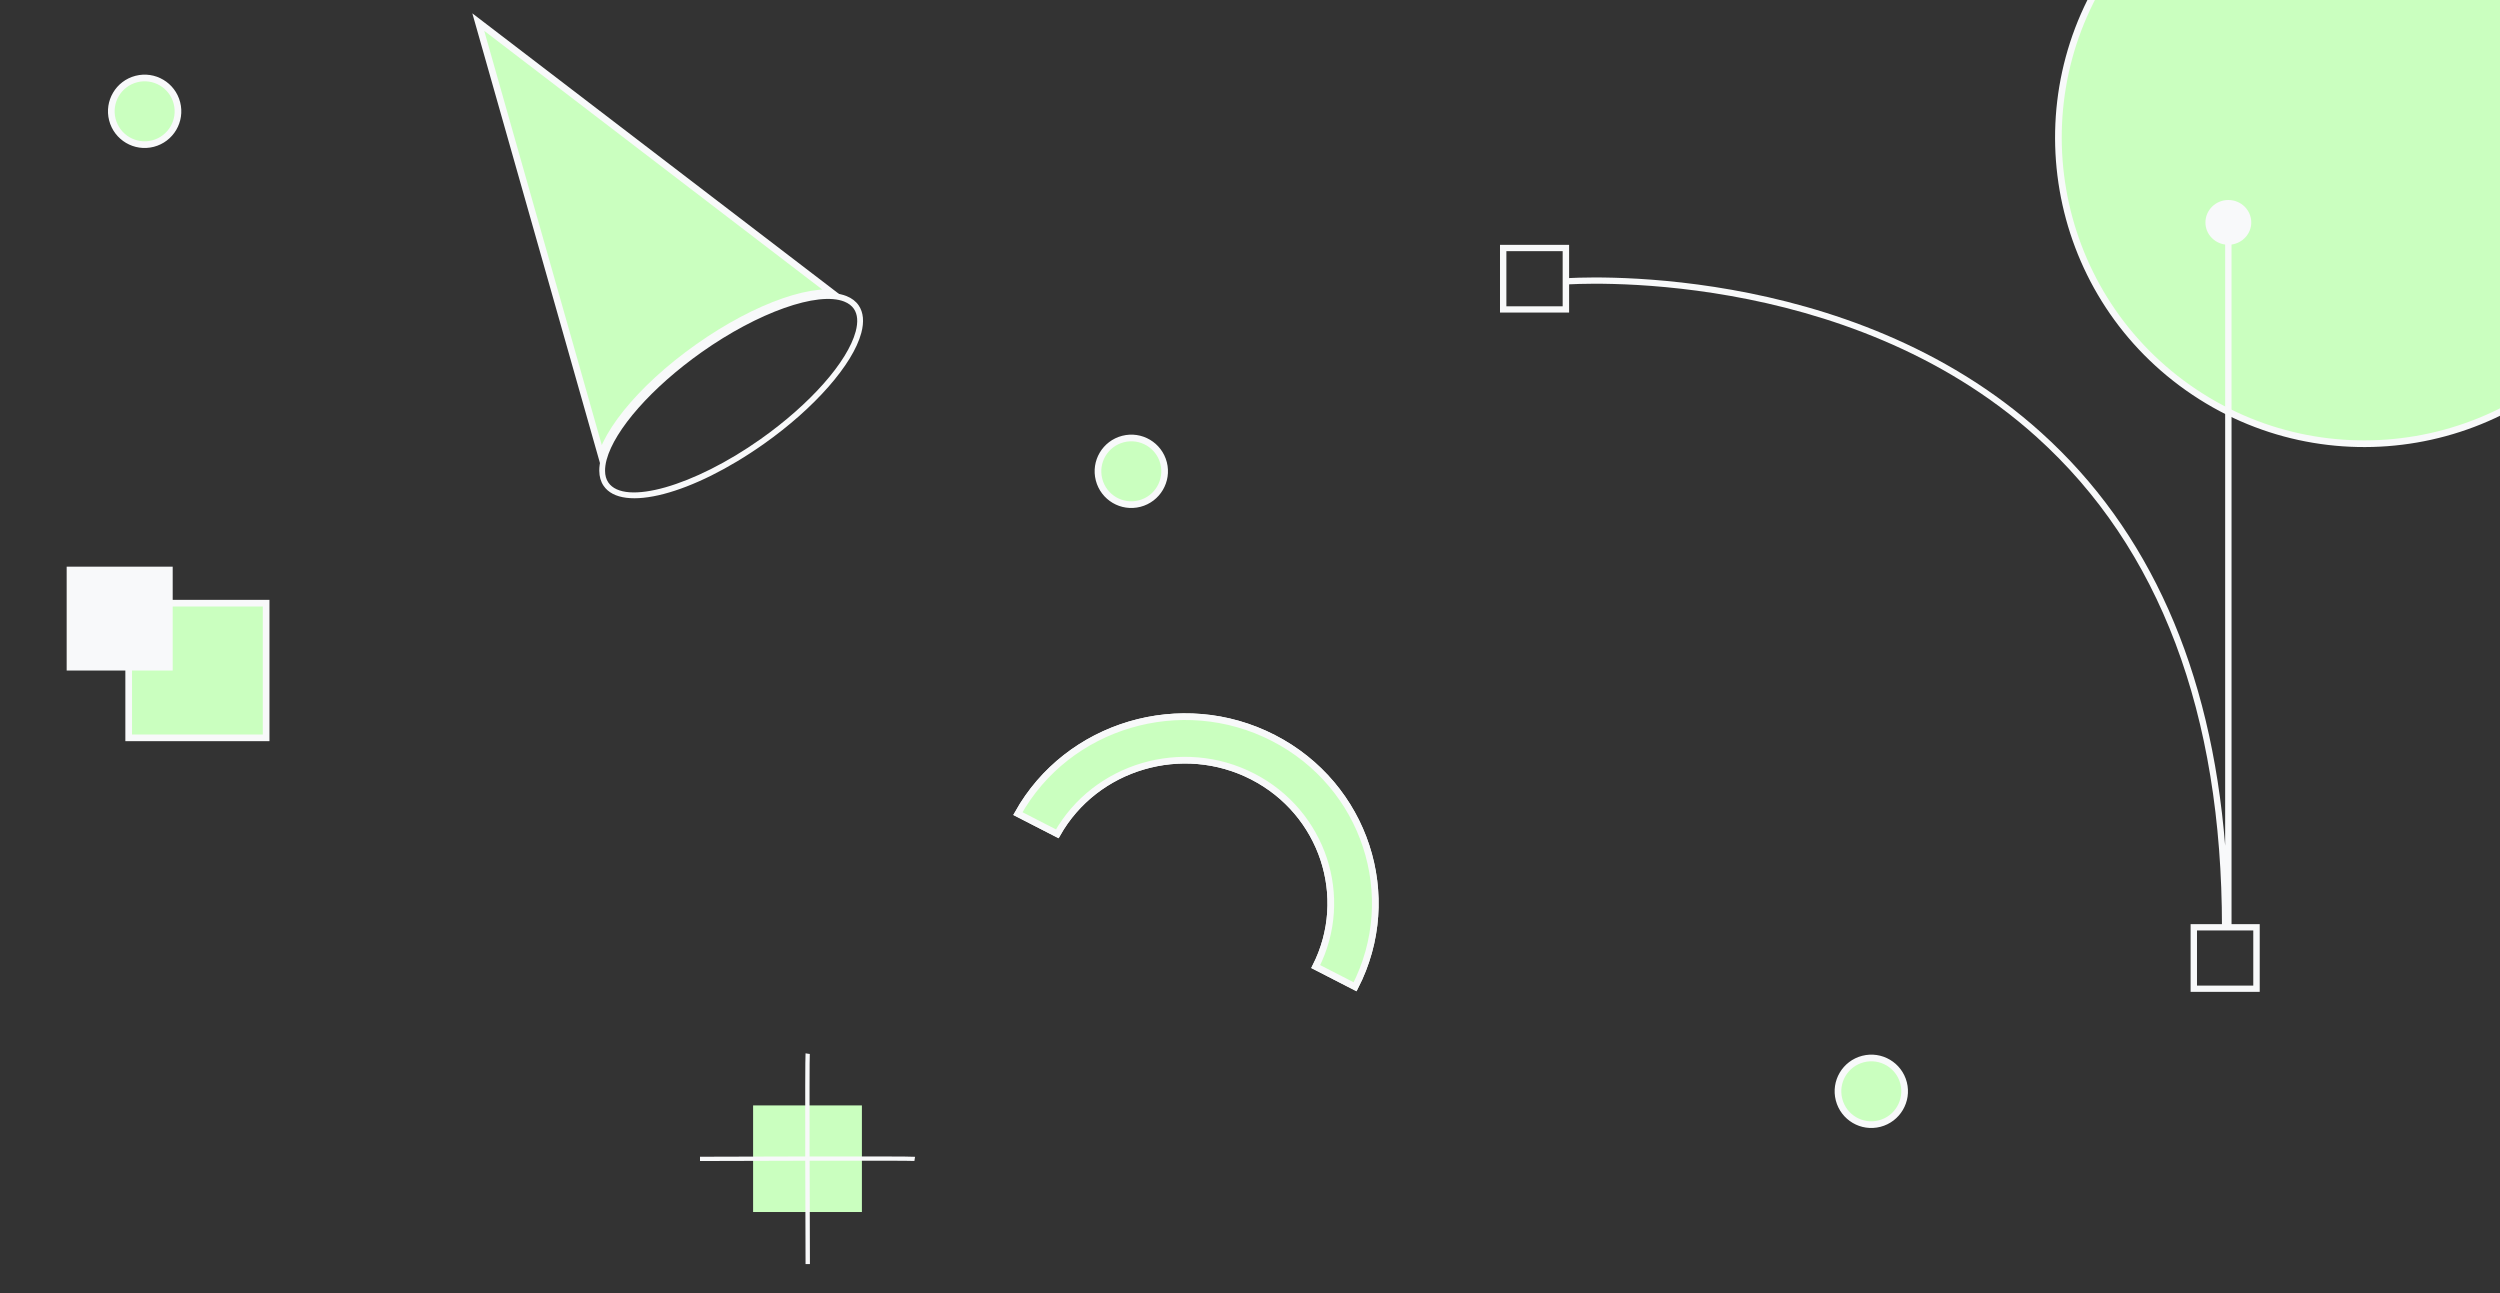 <svg width="375" height="194" viewBox="0 0 375 194" fill="none" xmlns="http://www.w3.org/2000/svg">
<rect x="0" y="0" width="375" height="194" fill="#333333" stroke="none"/>
<g clip-path="url(#clip0_850_3921)">
<path d="M26.539 15.451C25.851 12.777 23.125 11.166 20.451 11.854C17.777 12.542 16.166 15.268 16.854 17.942C17.542 20.617 20.268 22.227 22.942 21.539C25.616 20.851 27.227 18.125 26.539 15.451Z" fill="#CAFFBF" stroke="#F8F9FA"/>
<path d="M285.539 162.451C284.85 159.774 282.128 158.166 279.451 158.854C276.774 159.543 275.166 162.266 275.854 164.942C276.543 167.619 279.265 169.228 281.942 168.539C284.618 167.851 286.222 165.107 285.539 162.451Z" fill="#CAFFBF" stroke="#F8F9FA"/>
<path d="M174.539 69.451C173.85 66.774 171.128 65.166 168.451 65.854C165.774 66.543 164.166 69.266 164.854 71.942C165.543 74.619 168.265 76.228 170.942 75.539C173.618 74.851 175.222 72.107 174.539 69.451Z" fill="#CAFFBF" stroke="#F8F9FA"/>
<path d="M381.133 -16.83C401.839 -2.21 406.772 26.428 392.152 47.134C377.531 67.839 348.894 72.772 328.188 58.152C307.482 43.532 302.549 14.894 317.17 -5.812C331.79 -26.518 360.428 -31.451 381.133 -16.83Z" fill="#CAFFBF" stroke="#F8F9FA"/>
<path d="M334.252 30C332.356 30 330.815 31.51 330.815 33.368C330.815 35.069 332.099 36.458 333.774 36.684V126.86C331.648 100.334 322.398 79.528 306.193 64.902C277.132 38.671 235.269 41.709 234.843 41.744L234.923 42.681C235.339 42.647 276.804 39.644 305.546 65.597C323.957 82.219 333.296 106.948 333.296 139.099H333.774H334.252H334.731V36.684C336.397 36.449 337.69 35.06 337.69 33.368C337.69 31.502 336.148 30 334.252 30Z" fill="#F8F9FA"/>
<path d="M225 46.883H235.366V36.727H225V46.883ZM225.957 37.673H234.4V45.945H225.957V37.673Z" fill="#F8F9FA"/>
<path d="M328.591 138.622V148.777H338.958V138.622H328.591ZM337.992 147.84H329.548V139.568H337.992V147.84Z" fill="#F8F9FA"/>
<path d="M90.197 68.344L71.742 3.313L124.796 43.913C124.199 43.88 123.562 43.898 122.892 43.965C121.301 44.123 119.491 44.554 117.544 45.229C113.651 46.577 109.169 48.913 104.72 52.058C100.267 55.202 96.548 58.662 93.943 61.908C92.64 63.531 91.609 65.109 90.905 66.573C90.613 67.18 90.375 67.772 90.197 68.344Z" fill="#CAFFBF" stroke="#F8F9FA"/>
<path d="M104.766 52.099C97.151 57.479 91.421 64.006 90.153 68.739C89.972 69.415 89.884 70.043 89.891 70.622C89.899 71.496 90.119 72.252 90.538 72.868C93.286 76.934 103.848 74.169 114.579 66.588C122.194 61.208 127.926 54.672 129.192 49.948C129.646 48.253 129.513 46.869 128.807 45.818C128.388 45.201 127.77 44.724 126.973 44.409C122.701 42.714 113.569 45.872 104.766 52.099ZM126.643 45.238C127.277 45.49 127.762 45.859 128.085 46.331C128.645 47.16 128.734 48.302 128.351 49.732C127.136 54.267 121.536 60.61 114.077 65.876C104.09 72.932 93.641 75.91 91.247 72.37C90.924 71.899 90.759 71.304 90.758 70.607C90.756 70.111 90.833 69.554 90.991 68.963C92.207 64.427 97.804 58.094 105.254 52.825C113.702 46.852 122.697 43.667 126.643 45.238Z" fill="#F8F9FA"/>
<path d="M152.685 122.038C160.131 108.71 177.201 103.607 191.004 110.697C204.806 117.788 210.228 134.44 203.264 148.016L197.357 144.983C202.612 134.588 198.435 121.885 187.899 116.474C177.363 111.064 164.328 114.93 158.592 125.071L152.685 122.038Z" fill="#CAFFBF" stroke="#F8F9FA"/>
<path d="M152.685 122.038C160.131 108.71 177.201 103.607 191.004 110.697C204.806 117.788 210.228 134.44 203.264 148.016L197.357 144.983C202.612 134.588 198.435 121.885 187.899 116.474C177.363 111.064 164.328 114.93 158.592 125.071L152.685 122.038Z" fill="#CAFFBF" stroke="#F8F9FA"/>
<path d="M39.92 90.477H19.303V110.675H39.92V90.477Z" fill="#CAFFBF" stroke="#F8F9FA" stroke-miterlimit="10"/>
<path d="M25.904 85H10V100.581H25.904V85Z" fill="#F8F9FA"/>
<path d="M129.285 165.812H112.965V181.801H129.285V165.812Z" fill="#CAFFBF"/>
<path d="M121.435 173.468C121.426 165.552 121.426 158.495 121.471 158.095L121.152 158.052L120.833 158C120.78 158.33 120.771 165.829 120.788 173.468C113.63 173.476 106.524 173.502 105 173.511V174.153C109.324 174.136 115.224 174.119 120.788 174.11C120.797 181.132 120.824 188.12 120.833 189.613H121.488C121.471 185.368 121.453 179.57 121.444 174.11C129.533 174.101 136.763 174.101 137.162 174.145L137.206 173.832L137.259 173.52C136.923 173.459 129.25 173.459 121.435 173.468Z" fill="#F8F9FA"/>
</g>
<defs>
<clipPath id="clip0_850_3921">
<rect width="375" height="194" fill="white"/>
</clipPath>
</defs>
</svg>
